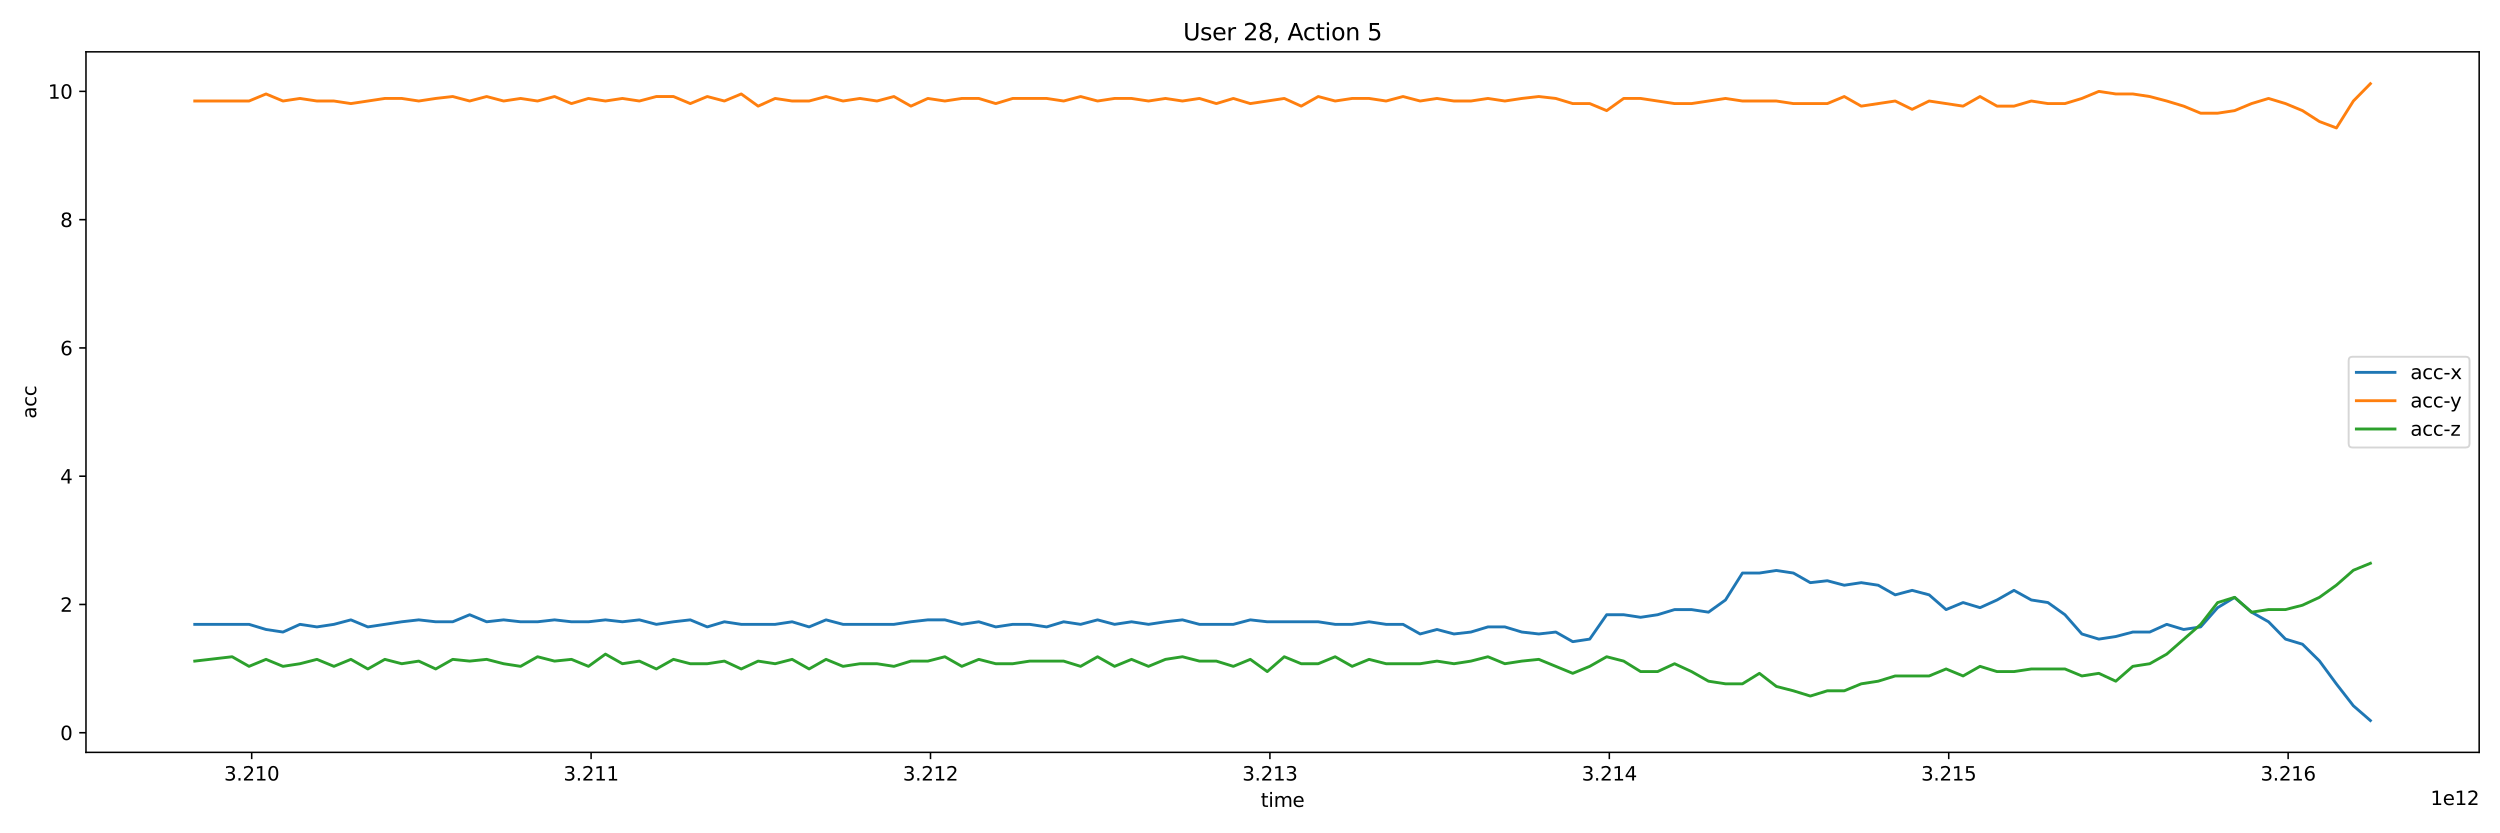 <?xml version="1.0" encoding="utf-8" standalone="no"?>
<!DOCTYPE svg PUBLIC "-//W3C//DTD SVG 1.1//EN"
  "http://www.w3.org/Graphics/SVG/1.1/DTD/svg11.dtd">
<svg xmlns:xlink="http://www.w3.org/1999/xlink" width="1296pt" height="432pt" viewBox="0 0 1296 432" xmlns="http://www.w3.org/2000/svg" version="1.1">
 <defs>
  <style type="text/css">*{stroke-linejoin: round; stroke-linecap: butt}</style>
 </defs>
 <g id="figure_1">
  <g id="patch_1">
   <path d="M 0 432 
L 1296 432 
L 1296 0 
L 0 0 
z
" style="fill: #ffffff"/>
  </g>
  <g id="axes_1">
   <g id="patch_2">
    <path d="M 44.57 390.04 
L 1285.2 390.04 
L 1285.2 26.88 
L 44.57 26.88 
z
" style="fill: #ffffff"/>
   </g>
   <g id="matplotlib.axis_1">
    <g id="xtick_1">
     <g id="line2d_1">
      <defs>
       <path id="mbcbeb44570" d="M 0 0 
L 0 3.5 
" style="stroke: #000000; stroke-width: 0.8"/>
      </defs>
      <g>
       <use xlink:href="#mbcbeb44570" x="130.477" y="390.04" style="stroke: #000000; stroke-width: 0.8"/>
      </g>
     </g>
     <g id="text_1">
      <!-- 3.210 -->
      <g transform="translate(116.163 404.638) scale(0.1 -0.1)">
       <defs>
        <path id="DejaVuSans-33" d="M 2597 2516 
Q 3050 2419 3304 2112 
Q 3559 1806 3559 1356 
Q 3559 666 3084 287 
Q 2609 -91 1734 -91 
Q 1441 -91 1130 -33 
Q 819 25 488 141 
L 488 750 
Q 750 597 1062 519 
Q 1375 441 1716 441 
Q 2309 441 2620 675 
Q 2931 909 2931 1356 
Q 2931 1769 2642 2001 
Q 2353 2234 1838 2234 
L 1294 2234 
L 1294 2753 
L 1863 2753 
Q 2328 2753 2575 2939 
Q 2822 3125 2822 3475 
Q 2822 3834 2567 4026 
Q 2313 4219 1838 4219 
Q 1578 4219 1281 4162 
Q 984 4106 628 3988 
L 628 4550 
Q 988 4650 1302 4700 
Q 1616 4750 1894 4750 
Q 2613 4750 3031 4423 
Q 3450 4097 3450 3541 
Q 3450 3153 3228 2886 
Q 3006 2619 2597 2516 
z
" transform="scale(0.016)"/>
        <path id="DejaVuSans-2e" d="M 684 794 
L 1344 794 
L 1344 0 
L 684 0 
L 684 794 
z
" transform="scale(0.016)"/>
        <path id="DejaVuSans-32" d="M 1228 531 
L 3431 531 
L 3431 0 
L 469 0 
L 469 531 
Q 828 903 1448 1529 
Q 2069 2156 2228 2338 
Q 2531 2678 2651 2914 
Q 2772 3150 2772 3378 
Q 2772 3750 2511 3984 
Q 2250 4219 1831 4219 
Q 1534 4219 1204 4116 
Q 875 4013 500 3803 
L 500 4441 
Q 881 4594 1212 4672 
Q 1544 4750 1819 4750 
Q 2544 4750 2975 4387 
Q 3406 4025 3406 3419 
Q 3406 3131 3298 2873 
Q 3191 2616 2906 2266 
Q 2828 2175 2409 1742 
Q 1991 1309 1228 531 
z
" transform="scale(0.016)"/>
        <path id="DejaVuSans-31" d="M 794 531 
L 1825 531 
L 1825 4091 
L 703 3866 
L 703 4441 
L 1819 4666 
L 2450 4666 
L 2450 531 
L 3481 531 
L 3481 0 
L 794 0 
L 794 531 
z
" transform="scale(0.016)"/>
        <path id="DejaVuSans-30" d="M 2034 4250 
Q 1547 4250 1301 3770 
Q 1056 3291 1056 2328 
Q 1056 1369 1301 889 
Q 1547 409 2034 409 
Q 2525 409 2770 889 
Q 3016 1369 3016 2328 
Q 3016 3291 2770 3770 
Q 2525 4250 2034 4250 
z
M 2034 4750 
Q 2819 4750 3233 4129 
Q 3647 3509 3647 2328 
Q 3647 1150 3233 529 
Q 2819 -91 2034 -91 
Q 1250 -91 836 529 
Q 422 1150 422 2328 
Q 422 3509 836 4129 
Q 1250 4750 2034 4750 
z
" transform="scale(0.016)"/>
       </defs>
       <use xlink:href="#DejaVuSans-33"/>
       <use xlink:href="#DejaVuSans-2e" x="63.623"/>
       <use xlink:href="#DejaVuSans-32" x="95.41"/>
       <use xlink:href="#DejaVuSans-31" x="159.033"/>
       <use xlink:href="#DejaVuSans-30" x="222.656"/>
      </g>
     </g>
    </g>
    <g id="xtick_2">
     <g id="line2d_2">
      <g>
       <use xlink:href="#mbcbeb44570" x="306.426" y="390.04" style="stroke: #000000; stroke-width: 0.8"/>
      </g>
     </g>
     <g id="text_2">
      <!-- 3.211 -->
      <g transform="translate(292.112 404.638) scale(0.1 -0.1)">
       <use xlink:href="#DejaVuSans-33"/>
       <use xlink:href="#DejaVuSans-2e" x="63.623"/>
       <use xlink:href="#DejaVuSans-32" x="95.41"/>
       <use xlink:href="#DejaVuSans-31" x="159.033"/>
       <use xlink:href="#DejaVuSans-31" x="222.656"/>
      </g>
     </g>
    </g>
    <g id="xtick_3">
     <g id="line2d_3">
      <g>
       <use xlink:href="#mbcbeb44570" x="482.375" y="390.04" style="stroke: #000000; stroke-width: 0.8"/>
      </g>
     </g>
     <g id="text_3">
      <!-- 3.212 -->
      <g transform="translate(468.061 404.638) scale(0.1 -0.1)">
       <use xlink:href="#DejaVuSans-33"/>
       <use xlink:href="#DejaVuSans-2e" x="63.623"/>
       <use xlink:href="#DejaVuSans-32" x="95.41"/>
       <use xlink:href="#DejaVuSans-31" x="159.033"/>
       <use xlink:href="#DejaVuSans-32" x="222.656"/>
      </g>
     </g>
    </g>
    <g id="xtick_4">
     <g id="line2d_4">
      <g>
       <use xlink:href="#mbcbeb44570" x="658.324" y="390.04" style="stroke: #000000; stroke-width: 0.8"/>
      </g>
     </g>
     <g id="text_4">
      <!-- 3.213 -->
      <g transform="translate(644.01 404.638) scale(0.1 -0.1)">
       <use xlink:href="#DejaVuSans-33"/>
       <use xlink:href="#DejaVuSans-2e" x="63.623"/>
       <use xlink:href="#DejaVuSans-32" x="95.41"/>
       <use xlink:href="#DejaVuSans-31" x="159.033"/>
       <use xlink:href="#DejaVuSans-33" x="222.656"/>
      </g>
     </g>
    </g>
    <g id="xtick_5">
     <g id="line2d_5">
      <g>
       <use xlink:href="#mbcbeb44570" x="834.273" y="390.04" style="stroke: #000000; stroke-width: 0.8"/>
      </g>
     </g>
     <g id="text_5">
      <!-- 3.214 -->
      <g transform="translate(819.959 404.638) scale(0.1 -0.1)">
       <defs>
        <path id="DejaVuSans-34" d="M 2419 4116 
L 825 1625 
L 2419 1625 
L 2419 4116 
z
M 2253 4666 
L 3047 4666 
L 3047 1625 
L 3713 1625 
L 3713 1100 
L 3047 1100 
L 3047 0 
L 2419 0 
L 2419 1100 
L 313 1100 
L 313 1709 
L 2253 4666 
z
" transform="scale(0.016)"/>
       </defs>
       <use xlink:href="#DejaVuSans-33"/>
       <use xlink:href="#DejaVuSans-2e" x="63.623"/>
       <use xlink:href="#DejaVuSans-32" x="95.41"/>
       <use xlink:href="#DejaVuSans-31" x="159.033"/>
       <use xlink:href="#DejaVuSans-34" x="222.656"/>
      </g>
     </g>
    </g>
    <g id="xtick_6">
     <g id="line2d_6">
      <g>
       <use xlink:href="#mbcbeb44570" x="1010.222" y="390.04" style="stroke: #000000; stroke-width: 0.8"/>
      </g>
     </g>
     <g id="text_6">
      <!-- 3.215 -->
      <g transform="translate(995.908 404.638) scale(0.1 -0.1)">
       <defs>
        <path id="DejaVuSans-35" d="M 691 4666 
L 3169 4666 
L 3169 4134 
L 1269 4134 
L 1269 2991 
Q 1406 3038 1543 3061 
Q 1681 3084 1819 3084 
Q 2600 3084 3056 2656 
Q 3513 2228 3513 1497 
Q 3513 744 3044 326 
Q 2575 -91 1722 -91 
Q 1428 -91 1123 -41 
Q 819 9 494 109 
L 494 744 
Q 775 591 1075 516 
Q 1375 441 1709 441 
Q 2250 441 2565 725 
Q 2881 1009 2881 1497 
Q 2881 1984 2565 2268 
Q 2250 2553 1709 2553 
Q 1456 2553 1204 2497 
Q 953 2441 691 2322 
L 691 4666 
z
" transform="scale(0.016)"/>
       </defs>
       <use xlink:href="#DejaVuSans-33"/>
       <use xlink:href="#DejaVuSans-2e" x="63.623"/>
       <use xlink:href="#DejaVuSans-32" x="95.41"/>
       <use xlink:href="#DejaVuSans-31" x="159.033"/>
       <use xlink:href="#DejaVuSans-35" x="222.656"/>
      </g>
     </g>
    </g>
    <g id="xtick_7">
     <g id="line2d_7">
      <g>
       <use xlink:href="#mbcbeb44570" x="1186.172" y="390.04" style="stroke: #000000; stroke-width: 0.8"/>
      </g>
     </g>
     <g id="text_7">
      <!-- 3.216 -->
      <g transform="translate(1171.857 404.638) scale(0.1 -0.1)">
       <defs>
        <path id="DejaVuSans-36" d="M 2113 2584 
Q 1688 2584 1439 2293 
Q 1191 2003 1191 1497 
Q 1191 994 1439 701 
Q 1688 409 2113 409 
Q 2538 409 2786 701 
Q 3034 994 3034 1497 
Q 3034 2003 2786 2293 
Q 2538 2584 2113 2584 
z
M 3366 4563 
L 3366 3988 
Q 3128 4100 2886 4159 
Q 2644 4219 2406 4219 
Q 1781 4219 1451 3797 
Q 1122 3375 1075 2522 
Q 1259 2794 1537 2939 
Q 1816 3084 2150 3084 
Q 2853 3084 3261 2657 
Q 3669 2231 3669 1497 
Q 3669 778 3244 343 
Q 2819 -91 2113 -91 
Q 1303 -91 875 529 
Q 447 1150 447 2328 
Q 447 3434 972 4092 
Q 1497 4750 2381 4750 
Q 2619 4750 2861 4703 
Q 3103 4656 3366 4563 
z
" transform="scale(0.016)"/>
       </defs>
       <use xlink:href="#DejaVuSans-33"/>
       <use xlink:href="#DejaVuSans-2e" x="63.623"/>
       <use xlink:href="#DejaVuSans-32" x="95.41"/>
       <use xlink:href="#DejaVuSans-31" x="159.033"/>
       <use xlink:href="#DejaVuSans-36" x="222.656"/>
      </g>
     </g>
    </g>
    <g id="text_8">
     <!-- time -->
     <g transform="translate(653.589 418.317) scale(0.1 -0.1)">
      <defs>
       <path id="DejaVuSans-74" d="M 1172 4494 
L 1172 3500 
L 2356 3500 
L 2356 3053 
L 1172 3053 
L 1172 1153 
Q 1172 725 1289 603 
Q 1406 481 1766 481 
L 2356 481 
L 2356 0 
L 1766 0 
Q 1100 0 847 248 
Q 594 497 594 1153 
L 594 3053 
L 172 3053 
L 172 3500 
L 594 3500 
L 594 4494 
L 1172 4494 
z
" transform="scale(0.016)"/>
       <path id="DejaVuSans-69" d="M 603 3500 
L 1178 3500 
L 1178 0 
L 603 0 
L 603 3500 
z
M 603 4863 
L 1178 4863 
L 1178 4134 
L 603 4134 
L 603 4863 
z
" transform="scale(0.016)"/>
       <path id="DejaVuSans-6d" d="M 3328 2828 
Q 3544 3216 3844 3400 
Q 4144 3584 4550 3584 
Q 5097 3584 5394 3201 
Q 5691 2819 5691 2113 
L 5691 0 
L 5113 0 
L 5113 2094 
Q 5113 2597 4934 2840 
Q 4756 3084 4391 3084 
Q 3944 3084 3684 2787 
Q 3425 2491 3425 1978 
L 3425 0 
L 2847 0 
L 2847 2094 
Q 2847 2600 2669 2842 
Q 2491 3084 2119 3084 
Q 1678 3084 1418 2786 
Q 1159 2488 1159 1978 
L 1159 0 
L 581 0 
L 581 3500 
L 1159 3500 
L 1159 2956 
Q 1356 3278 1631 3431 
Q 1906 3584 2284 3584 
Q 2666 3584 2933 3390 
Q 3200 3197 3328 2828 
z
" transform="scale(0.016)"/>
       <path id="DejaVuSans-65" d="M 3597 1894 
L 3597 1613 
L 953 1613 
Q 991 1019 1311 708 
Q 1631 397 2203 397 
Q 2534 397 2845 478 
Q 3156 559 3463 722 
L 3463 178 
Q 3153 47 2828 -22 
Q 2503 -91 2169 -91 
Q 1331 -91 842 396 
Q 353 884 353 1716 
Q 353 2575 817 3079 
Q 1281 3584 2069 3584 
Q 2775 3584 3186 3129 
Q 3597 2675 3597 1894 
z
M 3022 2063 
Q 3016 2534 2758 2815 
Q 2500 3097 2075 3097 
Q 1594 3097 1305 2825 
Q 1016 2553 972 2059 
L 3022 2063 
z
" transform="scale(0.016)"/>
      </defs>
      <use xlink:href="#DejaVuSans-74"/>
      <use xlink:href="#DejaVuSans-69" x="39.209"/>
      <use xlink:href="#DejaVuSans-6d" x="66.992"/>
      <use xlink:href="#DejaVuSans-65" x="164.404"/>
     </g>
    </g>
    <g id="text_9">
     <!-- 1e12 -->
     <g transform="translate(1259.959 417.317) scale(0.1 -0.1)">
      <use xlink:href="#DejaVuSans-31"/>
      <use xlink:href="#DejaVuSans-65" x="63.623"/>
      <use xlink:href="#DejaVuSans-31" x="125.146"/>
      <use xlink:href="#DejaVuSans-32" x="188.77"/>
     </g>
    </g>
   </g>
   <g id="matplotlib.axis_2">
    <g id="ytick_1">
     <g id="line2d_8">
      <defs>
       <path id="m676ac078cd" d="M 0 0 
L -3.5 0 
" style="stroke: #000000; stroke-width: 0.8"/>
      </defs>
      <g>
       <use xlink:href="#m676ac078cd" x="44.57" y="379.85" style="stroke: #000000; stroke-width: 0.8"/>
      </g>
     </g>
     <g id="text_10">
      <!-- 0 -->
      <g transform="translate(31.207 383.649) scale(0.1 -0.1)">
       <use xlink:href="#DejaVuSans-30"/>
      </g>
     </g>
    </g>
    <g id="ytick_2">
     <g id="line2d_9">
      <g>
       <use xlink:href="#m676ac078cd" x="44.57" y="313.355" style="stroke: #000000; stroke-width: 0.8"/>
      </g>
     </g>
     <g id="text_11">
      <!-- 2 -->
      <g transform="translate(31.207 317.154) scale(0.1 -0.1)">
       <use xlink:href="#DejaVuSans-32"/>
      </g>
     </g>
    </g>
    <g id="ytick_3">
     <g id="line2d_10">
      <g>
       <use xlink:href="#m676ac078cd" x="44.57" y="246.861" style="stroke: #000000; stroke-width: 0.8"/>
      </g>
     </g>
     <g id="text_12">
      <!-- 4 -->
      <g transform="translate(31.207 250.66) scale(0.1 -0.1)">
       <use xlink:href="#DejaVuSans-34"/>
      </g>
     </g>
    </g>
    <g id="ytick_4">
     <g id="line2d_11">
      <g>
       <use xlink:href="#m676ac078cd" x="44.57" y="180.366" style="stroke: #000000; stroke-width: 0.8"/>
      </g>
     </g>
     <g id="text_13">
      <!-- 6 -->
      <g transform="translate(31.207 184.165) scale(0.1 -0.1)">
       <use xlink:href="#DejaVuSans-36"/>
      </g>
     </g>
    </g>
    <g id="ytick_5">
     <g id="line2d_12">
      <g>
       <use xlink:href="#m676ac078cd" x="44.57" y="113.871" style="stroke: #000000; stroke-width: 0.8"/>
      </g>
     </g>
     <g id="text_14">
      <!-- 8 -->
      <g transform="translate(31.207 117.671) scale(0.1 -0.1)">
       <defs>
        <path id="DejaVuSans-38" d="M 2034 2216 
Q 1584 2216 1326 1975 
Q 1069 1734 1069 1313 
Q 1069 891 1326 650 
Q 1584 409 2034 409 
Q 2484 409 2743 651 
Q 3003 894 3003 1313 
Q 3003 1734 2745 1975 
Q 2488 2216 2034 2216 
z
M 1403 2484 
Q 997 2584 770 2862 
Q 544 3141 544 3541 
Q 544 4100 942 4425 
Q 1341 4750 2034 4750 
Q 2731 4750 3128 4425 
Q 3525 4100 3525 3541 
Q 3525 3141 3298 2862 
Q 3072 2584 2669 2484 
Q 3125 2378 3379 2068 
Q 3634 1759 3634 1313 
Q 3634 634 3220 271 
Q 2806 -91 2034 -91 
Q 1263 -91 848 271 
Q 434 634 434 1313 
Q 434 1759 690 2068 
Q 947 2378 1403 2484 
z
M 1172 3481 
Q 1172 3119 1398 2916 
Q 1625 2713 2034 2713 
Q 2441 2713 2670 2916 
Q 2900 3119 2900 3481 
Q 2900 3844 2670 4047 
Q 2441 4250 2034 4250 
Q 1625 4250 1398 4047 
Q 1172 3844 1172 3481 
z
" transform="scale(0.016)"/>
       </defs>
       <use xlink:href="#DejaVuSans-38"/>
      </g>
     </g>
    </g>
    <g id="ytick_6">
     <g id="line2d_13">
      <g>
       <use xlink:href="#m676ac078cd" x="44.57" y="47.377" style="stroke: #000000; stroke-width: 0.8"/>
      </g>
     </g>
     <g id="text_15">
      <!-- 10 -->
      <g transform="translate(24.845 51.176) scale(0.1 -0.1)">
       <use xlink:href="#DejaVuSans-31"/>
       <use xlink:href="#DejaVuSans-30" x="63.623"/>
      </g>
     </g>
    </g>
    <g id="text_16">
     <!-- acc -->
     <g transform="translate(18.765 217.023) rotate(-90) scale(0.1 -0.1)">
      <defs>
       <path id="DejaVuSans-61" d="M 2194 1759 
Q 1497 1759 1228 1600 
Q 959 1441 959 1056 
Q 959 750 1161 570 
Q 1363 391 1709 391 
Q 2188 391 2477 730 
Q 2766 1069 2766 1631 
L 2766 1759 
L 2194 1759 
z
M 3341 1997 
L 3341 0 
L 2766 0 
L 2766 531 
Q 2569 213 2275 61 
Q 1981 -91 1556 -91 
Q 1019 -91 701 211 
Q 384 513 384 1019 
Q 384 1609 779 1909 
Q 1175 2209 1959 2209 
L 2766 2209 
L 2766 2266 
Q 2766 2663 2505 2880 
Q 2244 3097 1772 3097 
Q 1472 3097 1187 3025 
Q 903 2953 641 2809 
L 641 3341 
Q 956 3463 1253 3523 
Q 1550 3584 1831 3584 
Q 2591 3584 2966 3190 
Q 3341 2797 3341 1997 
z
" transform="scale(0.016)"/>
       <path id="DejaVuSans-63" d="M 3122 3366 
L 3122 2828 
Q 2878 2963 2633 3030 
Q 2388 3097 2138 3097 
Q 1578 3097 1268 2742 
Q 959 2388 959 1747 
Q 959 1106 1268 751 
Q 1578 397 2138 397 
Q 2388 397 2633 464 
Q 2878 531 3122 666 
L 3122 134 
Q 2881 22 2623 -34 
Q 2366 -91 2075 -91 
Q 1284 -91 818 406 
Q 353 903 353 1747 
Q 353 2603 823 3093 
Q 1294 3584 2113 3584 
Q 2378 3584 2631 3529 
Q 2884 3475 3122 3366 
z
" transform="scale(0.016)"/>
      </defs>
      <use xlink:href="#DejaVuSans-61"/>
      <use xlink:href="#DejaVuSans-63" x="61.279"/>
      <use xlink:href="#DejaVuSans-63" x="116.26"/>
     </g>
    </g>
   </g>
   <g id="line2d_14">
    <path d="M 100.962 323.662 
L 129.099 323.662 
L 137.915 326.322 
L 146.7 327.651 
L 155.511 323.662 
L 164.302 324.992 
L 173.113 323.662 
L 181.903 321.335 
L 190.693 324.992 
L 208.283 322.332 
L 217.089 321.335 
L 225.879 322.332 
L 234.685 322.332 
L 243.475 318.675 
L 252.281 322.332 
L 261.077 321.335 
L 269.877 322.332 
L 278.662 322.332 
L 287.473 321.335 
L 296.258 322.332 
L 305.064 322.332 
L 313.859 321.335 
L 322.66 322.332 
L 331.45 321.335 
L 340.256 323.662 
L 349.116 322.332 
L 357.841 321.335 
L 366.647 324.992 
L 375.512 322.332 
L 384.259 323.662 
L 401.845 323.662 
L 410.635 322.332 
L 419.435 324.992 
L 428.22 321.335 
L 437.026 323.662 
L 463.417 323.662 
L 472.218 322.332 
L 481.002 321.335 
L 489.824 321.335 
L 498.598 323.662 
L 507.41 322.332 
L 516.205 324.992 
L 524.995 323.662 
L 533.796 323.662 
L 542.586 324.992 
L 551.397 322.332 
L 560.192 323.662 
L 568.982 321.335 
L 577.794 323.662 
L 586.573 322.332 
L 595.384 323.662 
L 604.174 322.332 
L 612.98 321.335 
L 621.786 323.662 
L 639.372 323.662 
L 648.167 321.335 
L 656.952 322.332 
L 683.364 322.332 
L 692.143 323.662 
L 700.95 323.662 
L 709.745 322.332 
L 718.551 323.662 
L 727.33 323.662 
L 736.19 328.649 
L 744.926 326.322 
L 753.737 328.649 
L 762.522 327.651 
L 771.339 324.992 
L 780.124 324.992 
L 788.924 327.651 
L 797.714 328.649 
L 806.52 327.651 
L 815.31 332.639 
L 824.122 331.309 
L 832.901 318.675 
L 841.712 318.675 
L 850.497 320.005 
L 859.308 318.675 
L 868.093 316.015 
L 876.893 316.015 
L 885.689 317.345 
L 894.495 311.028 
L 903.285 297.064 
L 912.085 297.064 
L 920.875 295.734 
L 929.692 297.064 
L 938.471 302.051 
L 947.283 301.054 
L 956.067 303.381 
L 964.873 302.051 
L 973.663 303.381 
L 982.469 308.368 
L 991.254 306.041 
L 1000.065 308.368 
L 1008.855 316.015 
L 1017.661 312.358 
L 1026.446 315.018 
L 1035.263 311.028 
L 1044.036 306.041 
L 1053.041 311.028 
L 1061.638 312.358 
L 1070.471 318.675 
L 1079.239 328.649 
L 1088.04 331.309 
L 1096.824 329.979 
L 1105.636 327.651 
L 1114.426 327.651 
L 1123.237 323.662 
L 1132.016 326.322 
L 1140.817 324.992 
L 1149.612 315.018 
L 1158.418 309.698 
L 1167.208 317.345 
L 1176.014 322.332 
L 1184.799 331.309 
L 1193.61 333.968 
L 1202.395 342.613 
L 1211.206 354.582 
L 1219.991 365.886 
L 1228.808 373.533 
L 1228.808 373.533 
" clip-path="url(#p4b6ad984f0)" style="fill: none; stroke: #1f77b4; stroke-width: 1.5; stroke-linecap: square"/>
   </g>
   <g id="line2d_15">
    <path d="M 100.962 52.364 
L 129.099 52.364 
L 137.915 48.707 
L 146.7 52.364 
L 155.511 51.034 
L 164.302 52.364 
L 173.113 52.364 
L 181.903 53.694 
L 199.499 51.034 
L 208.283 51.034 
L 217.089 52.364 
L 225.879 51.034 
L 234.685 50.037 
L 243.475 52.364 
L 252.281 50.037 
L 261.077 52.364 
L 269.877 51.034 
L 278.662 52.364 
L 287.473 50.037 
L 296.258 53.694 
L 305.064 51.034 
L 313.859 52.364 
L 322.66 51.034 
L 331.45 52.364 
L 340.256 50.037 
L 349.116 50.037 
L 357.841 53.694 
L 366.647 50.037 
L 375.512 52.364 
L 384.259 48.707 
L 393.028 55.024 
L 401.845 51.034 
L 410.635 52.364 
L 419.435 52.364 
L 428.22 50.037 
L 437.026 52.364 
L 445.816 51.034 
L 454.627 52.364 
L 463.417 50.037 
L 472.218 55.024 
L 481.002 51.034 
L 489.824 52.364 
L 498.598 51.034 
L 507.41 51.034 
L 516.205 53.694 
L 524.995 51.034 
L 542.586 51.034 
L 551.397 52.364 
L 560.192 50.037 
L 568.982 52.364 
L 577.794 51.034 
L 586.573 51.034 
L 595.384 52.364 
L 604.174 51.034 
L 612.98 52.364 
L 621.786 51.034 
L 630.56 53.694 
L 639.372 51.034 
L 648.167 53.694 
L 665.763 51.034 
L 674.553 55.024 
L 683.364 50.037 
L 692.143 52.364 
L 700.95 51.034 
L 709.745 51.034 
L 718.551 52.364 
L 727.33 50.037 
L 736.19 52.364 
L 744.926 51.034 
L 753.737 52.364 
L 762.522 52.364 
L 771.339 51.034 
L 780.124 52.364 
L 788.924 51.034 
L 797.714 50.037 
L 806.52 51.034 
L 815.31 53.694 
L 824.122 53.694 
L 832.901 57.351 
L 841.712 51.034 
L 850.497 51.034 
L 868.093 53.694 
L 876.893 53.694 
L 894.495 51.034 
L 903.285 52.364 
L 920.875 52.364 
L 929.692 53.694 
L 947.283 53.694 
L 956.067 50.037 
L 964.873 55.024 
L 982.469 52.364 
L 991.254 56.686 
L 1000.065 52.364 
L 1017.661 55.024 
L 1026.446 50.037 
L 1035.263 55.024 
L 1044.036 55.024 
L 1053.041 52.364 
L 1061.638 53.694 
L 1070.471 53.694 
L 1079.239 51.034 
L 1088.04 47.377 
L 1096.824 48.707 
L 1105.636 48.707 
L 1114.426 50.037 
L 1123.237 52.364 
L 1132.016 55.024 
L 1140.817 58.681 
L 1149.612 58.681 
L 1158.418 57.351 
L 1167.208 53.694 
L 1176.014 51.034 
L 1184.799 53.694 
L 1193.61 57.351 
L 1202.395 63.003 
L 1211.206 66.328 
L 1219.991 52.364 
L 1228.808 43.387 
L 1228.808 43.387 
" clip-path="url(#p4b6ad984f0)" style="fill: none; stroke: #ff7f0e; stroke-width: 1.5; stroke-linecap: square"/>
   </g>
   <g id="line2d_16">
    <path d="M 100.962 342.717 
L 120.336 340.453 
L 129.099 345.434 
L 137.915 341.811 
L 146.7 345.434 
L 155.511 344.075 
L 164.302 341.811 
L 173.113 345.434 
L 181.903 341.811 
L 190.693 346.792 
L 199.499 341.811 
L 208.283 344.075 
L 217.089 342.717 
L 225.879 346.792 
L 234.685 341.811 
L 243.475 342.717 
L 252.281 341.811 
L 261.077 344.075 
L 269.877 345.434 
L 278.662 340.453 
L 287.473 342.717 
L 296.258 341.811 
L 305.064 345.434 
L 313.859 339.094 
L 322.66 344.075 
L 331.45 342.717 
L 340.256 346.792 
L 349.116 341.811 
L 357.841 344.075 
L 366.647 344.075 
L 375.512 342.717 
L 384.259 346.792 
L 393.028 342.717 
L 401.845 344.075 
L 410.635 341.811 
L 419.435 346.792 
L 428.22 341.811 
L 437.026 345.434 
L 445.816 344.075 
L 454.627 344.075 
L 463.417 345.434 
L 472.218 342.717 
L 481.002 342.717 
L 489.824 340.453 
L 498.598 345.434 
L 507.41 341.811 
L 516.205 344.075 
L 524.995 344.075 
L 533.796 342.717 
L 551.397 342.717 
L 560.192 345.434 
L 568.982 340.453 
L 577.794 345.434 
L 586.573 341.811 
L 595.384 345.434 
L 604.174 341.811 
L 612.98 340.453 
L 621.786 342.717 
L 630.56 342.717 
L 639.372 345.434 
L 648.167 341.811 
L 656.952 348.151 
L 665.763 340.453 
L 674.553 344.075 
L 683.364 344.075 
L 692.143 340.453 
L 700.95 345.434 
L 709.745 341.811 
L 718.551 344.075 
L 736.19 344.075 
L 744.926 342.717 
L 753.737 344.075 
L 762.522 342.717 
L 771.339 340.453 
L 780.124 344.075 
L 788.924 342.717 
L 797.714 341.811 
L 815.31 349.057 
L 824.122 345.434 
L 832.901 340.453 
L 841.712 342.717 
L 850.497 348.151 
L 859.308 348.151 
L 868.093 344.075 
L 876.893 348.151 
L 885.689 353.132 
L 894.495 354.491 
L 903.285 354.491 
L 912.085 349.057 
L 920.875 355.849 
L 929.692 358.113 
L 938.471 360.83 
L 947.283 358.113 
L 956.067 358.113 
L 964.873 354.491 
L 973.663 353.132 
L 982.469 350.415 
L 1000.065 350.415 
L 1008.855 346.792 
L 1017.661 350.415 
L 1026.446 345.434 
L 1035.263 348.151 
L 1044.036 348.151 
L 1053.041 346.792 
L 1070.471 346.792 
L 1079.239 350.415 
L 1088.04 349.057 
L 1096.824 353.132 
L 1105.636 345.434 
L 1114.426 344.075 
L 1123.237 339.094 
L 1140.817 323.698 
L 1149.612 312.377 
L 1158.418 309.66 
L 1167.208 317.358 
L 1176.014 315.999 
L 1184.799 315.999 
L 1193.61 313.735 
L 1202.395 309.66 
L 1211.206 303.32 
L 1219.991 295.622 
L 1228.808 291.999 
L 1228.808 291.999 
" clip-path="url(#p4b6ad984f0)" style="fill: none; stroke: #2ca02c; stroke-width: 1.5; stroke-linecap: square"/>
   </g>
   <g id="patch_3">
    <path d="M 44.57 390.04 
L 44.57 26.88 
" style="fill: none; stroke: #000000; stroke-width: 0.8; stroke-linejoin: miter; stroke-linecap: square"/>
   </g>
   <g id="patch_4">
    <path d="M 1285.2 390.04 
L 1285.2 26.88 
" style="fill: none; stroke: #000000; stroke-width: 0.8; stroke-linejoin: miter; stroke-linecap: square"/>
   </g>
   <g id="patch_5">
    <path d="M 44.57 390.04 
L 1285.2 390.04 
" style="fill: none; stroke: #000000; stroke-width: 0.8; stroke-linejoin: miter; stroke-linecap: square"/>
   </g>
   <g id="patch_6">
    <path d="M 44.57 26.88 
L 1285.2 26.88 
" style="fill: none; stroke: #000000; stroke-width: 0.8; stroke-linejoin: miter; stroke-linecap: square"/>
   </g>
   <g id="text_17">
    <!-- User 28, Action 5 -->
    <g transform="translate(613.338 20.88) scale(0.12 -0.12)">
     <defs>
      <path id="DejaVuSans-55" d="M 556 4666 
L 1191 4666 
L 1191 1831 
Q 1191 1081 1462 751 
Q 1734 422 2344 422 
Q 2950 422 3222 751 
Q 3494 1081 3494 1831 
L 3494 4666 
L 4128 4666 
L 4128 1753 
Q 4128 841 3676 375 
Q 3225 -91 2344 -91 
Q 1459 -91 1007 375 
Q 556 841 556 1753 
L 556 4666 
z
" transform="scale(0.016)"/>
      <path id="DejaVuSans-73" d="M 2834 3397 
L 2834 2853 
Q 2591 2978 2328 3040 
Q 2066 3103 1784 3103 
Q 1356 3103 1142 2972 
Q 928 2841 928 2578 
Q 928 2378 1081 2264 
Q 1234 2150 1697 2047 
L 1894 2003 
Q 2506 1872 2764 1633 
Q 3022 1394 3022 966 
Q 3022 478 2636 193 
Q 2250 -91 1575 -91 
Q 1294 -91 989 -36 
Q 684 19 347 128 
L 347 722 
Q 666 556 975 473 
Q 1284 391 1588 391 
Q 1994 391 2212 530 
Q 2431 669 2431 922 
Q 2431 1156 2273 1281 
Q 2116 1406 1581 1522 
L 1381 1569 
Q 847 1681 609 1914 
Q 372 2147 372 2553 
Q 372 3047 722 3315 
Q 1072 3584 1716 3584 
Q 2034 3584 2315 3537 
Q 2597 3491 2834 3397 
z
" transform="scale(0.016)"/>
      <path id="DejaVuSans-72" d="M 2631 2963 
Q 2534 3019 2420 3045 
Q 2306 3072 2169 3072 
Q 1681 3072 1420 2755 
Q 1159 2438 1159 1844 
L 1159 0 
L 581 0 
L 581 3500 
L 1159 3500 
L 1159 2956 
Q 1341 3275 1631 3429 
Q 1922 3584 2338 3584 
Q 2397 3584 2469 3576 
Q 2541 3569 2628 3553 
L 2631 2963 
z
" transform="scale(0.016)"/>
      <path id="DejaVuSans-20" transform="scale(0.016)"/>
      <path id="DejaVuSans-2c" d="M 750 794 
L 1409 794 
L 1409 256 
L 897 -744 
L 494 -744 
L 750 256 
L 750 794 
z
" transform="scale(0.016)"/>
      <path id="DejaVuSans-41" d="M 2188 4044 
L 1331 1722 
L 3047 1722 
L 2188 4044 
z
M 1831 4666 
L 2547 4666 
L 4325 0 
L 3669 0 
L 3244 1197 
L 1141 1197 
L 716 0 
L 50 0 
L 1831 4666 
z
" transform="scale(0.016)"/>
      <path id="DejaVuSans-6f" d="M 1959 3097 
Q 1497 3097 1228 2736 
Q 959 2375 959 1747 
Q 959 1119 1226 758 
Q 1494 397 1959 397 
Q 2419 397 2687 759 
Q 2956 1122 2956 1747 
Q 2956 2369 2687 2733 
Q 2419 3097 1959 3097 
z
M 1959 3584 
Q 2709 3584 3137 3096 
Q 3566 2609 3566 1747 
Q 3566 888 3137 398 
Q 2709 -91 1959 -91 
Q 1206 -91 779 398 
Q 353 888 353 1747 
Q 353 2609 779 3096 
Q 1206 3584 1959 3584 
z
" transform="scale(0.016)"/>
      <path id="DejaVuSans-6e" d="M 3513 2113 
L 3513 0 
L 2938 0 
L 2938 2094 
Q 2938 2591 2744 2837 
Q 2550 3084 2163 3084 
Q 1697 3084 1428 2787 
Q 1159 2491 1159 1978 
L 1159 0 
L 581 0 
L 581 3500 
L 1159 3500 
L 1159 2956 
Q 1366 3272 1645 3428 
Q 1925 3584 2291 3584 
Q 2894 3584 3203 3211 
Q 3513 2838 3513 2113 
z
" transform="scale(0.016)"/>
     </defs>
     <use xlink:href="#DejaVuSans-55"/>
     <use xlink:href="#DejaVuSans-73" x="73.193"/>
     <use xlink:href="#DejaVuSans-65" x="125.293"/>
     <use xlink:href="#DejaVuSans-72" x="186.816"/>
     <use xlink:href="#DejaVuSans-20" x="227.93"/>
     <use xlink:href="#DejaVuSans-32" x="259.717"/>
     <use xlink:href="#DejaVuSans-38" x="323.34"/>
     <use xlink:href="#DejaVuSans-2c" x="386.963"/>
     <use xlink:href="#DejaVuSans-20" x="418.75"/>
     <use xlink:href="#DejaVuSans-41" x="450.537"/>
     <use xlink:href="#DejaVuSans-63" x="517.195"/>
     <use xlink:href="#DejaVuSans-74" x="572.176"/>
     <use xlink:href="#DejaVuSans-69" x="611.385"/>
     <use xlink:href="#DejaVuSans-6f" x="639.168"/>
     <use xlink:href="#DejaVuSans-6e" x="700.35"/>
     <use xlink:href="#DejaVuSans-20" x="763.729"/>
     <use xlink:href="#DejaVuSans-35" x="795.516"/>
    </g>
   </g>
   <g id="legend_1">
    <g id="patch_7">
     <path d="M 1219.548 231.977 
L 1278.2 231.977 
Q 1280.2 231.977 1280.2 229.977 
L 1280.2 186.943 
Q 1280.2 184.943 1278.2 184.943 
L 1219.548 184.943 
Q 1217.548 184.943 1217.548 186.943 
L 1217.548 229.977 
Q 1217.548 231.977 1219.548 231.977 
z
" style="fill: #ffffff; opacity: 0.8; stroke: #cccccc; stroke-linejoin: miter"/>
    </g>
    <g id="line2d_17">
     <path d="M 1221.548 193.041 
L 1231.548 193.041 
L 1241.548 193.041 
" style="fill: none; stroke: #1f77b4; stroke-width: 1.5; stroke-linecap: square"/>
    </g>
    <g id="text_18">
     <!-- acc-x -->
     <g transform="translate(1249.548 196.541) scale(0.1 -0.1)">
      <defs>
       <path id="DejaVuSans-2d" d="M 313 2009 
L 1997 2009 
L 1997 1497 
L 313 1497 
L 313 2009 
z
" transform="scale(0.016)"/>
       <path id="DejaVuSans-78" d="M 3513 3500 
L 2247 1797 
L 3578 0 
L 2900 0 
L 1881 1375 
L 863 0 
L 184 0 
L 1544 1831 
L 300 3500 
L 978 3500 
L 1906 2253 
L 2834 3500 
L 3513 3500 
z
" transform="scale(0.016)"/>
      </defs>
      <use xlink:href="#DejaVuSans-61"/>
      <use xlink:href="#DejaVuSans-63" x="61.279"/>
      <use xlink:href="#DejaVuSans-63" x="116.26"/>
      <use xlink:href="#DejaVuSans-2d" x="171.24"/>
      <use xlink:href="#DejaVuSans-78" x="207.324"/>
     </g>
    </g>
    <g id="line2d_18">
     <path d="M 1221.548 207.719 
L 1231.548 207.719 
L 1241.548 207.719 
" style="fill: none; stroke: #ff7f0e; stroke-width: 1.5; stroke-linecap: square"/>
    </g>
    <g id="text_19">
     <!-- acc-y -->
     <g transform="translate(1249.548 211.219) scale(0.1 -0.1)">
      <defs>
       <path id="DejaVuSans-79" d="M 2059 -325 
Q 1816 -950 1584 -1140 
Q 1353 -1331 966 -1331 
L 506 -1331 
L 506 -850 
L 844 -850 
Q 1081 -850 1212 -737 
Q 1344 -625 1503 -206 
L 1606 56 
L 191 3500 
L 800 3500 
L 1894 763 
L 2988 3500 
L 3597 3500 
L 2059 -325 
z
" transform="scale(0.016)"/>
      </defs>
      <use xlink:href="#DejaVuSans-61"/>
      <use xlink:href="#DejaVuSans-63" x="61.279"/>
      <use xlink:href="#DejaVuSans-63" x="116.26"/>
      <use xlink:href="#DejaVuSans-2d" x="171.24"/>
      <use xlink:href="#DejaVuSans-79" x="205.574"/>
     </g>
    </g>
    <g id="line2d_19">
     <path d="M 1221.548 222.398 
L 1231.548 222.398 
L 1241.548 222.398 
" style="fill: none; stroke: #2ca02c; stroke-width: 1.5; stroke-linecap: square"/>
    </g>
    <g id="text_20">
     <!-- acc-z -->
     <g transform="translate(1249.548 225.898) scale(0.1 -0.1)">
      <defs>
       <path id="DejaVuSans-7a" d="M 353 3500 
L 3084 3500 
L 3084 2975 
L 922 459 
L 3084 459 
L 3084 0 
L 275 0 
L 275 525 
L 2438 3041 
L 353 3041 
L 353 3500 
z
" transform="scale(0.016)"/>
      </defs>
      <use xlink:href="#DejaVuSans-61"/>
      <use xlink:href="#DejaVuSans-63" x="61.279"/>
      <use xlink:href="#DejaVuSans-63" x="116.26"/>
      <use xlink:href="#DejaVuSans-2d" x="171.24"/>
      <use xlink:href="#DejaVuSans-7a" x="207.324"/>
     </g>
    </g>
   </g>
  </g>
 </g>
 <defs>
  <clipPath id="p4b6ad984f0">
   <rect x="44.57" y="26.88" width="1240.63" height="363.16"/>
  </clipPath>
 </defs>
</svg>
